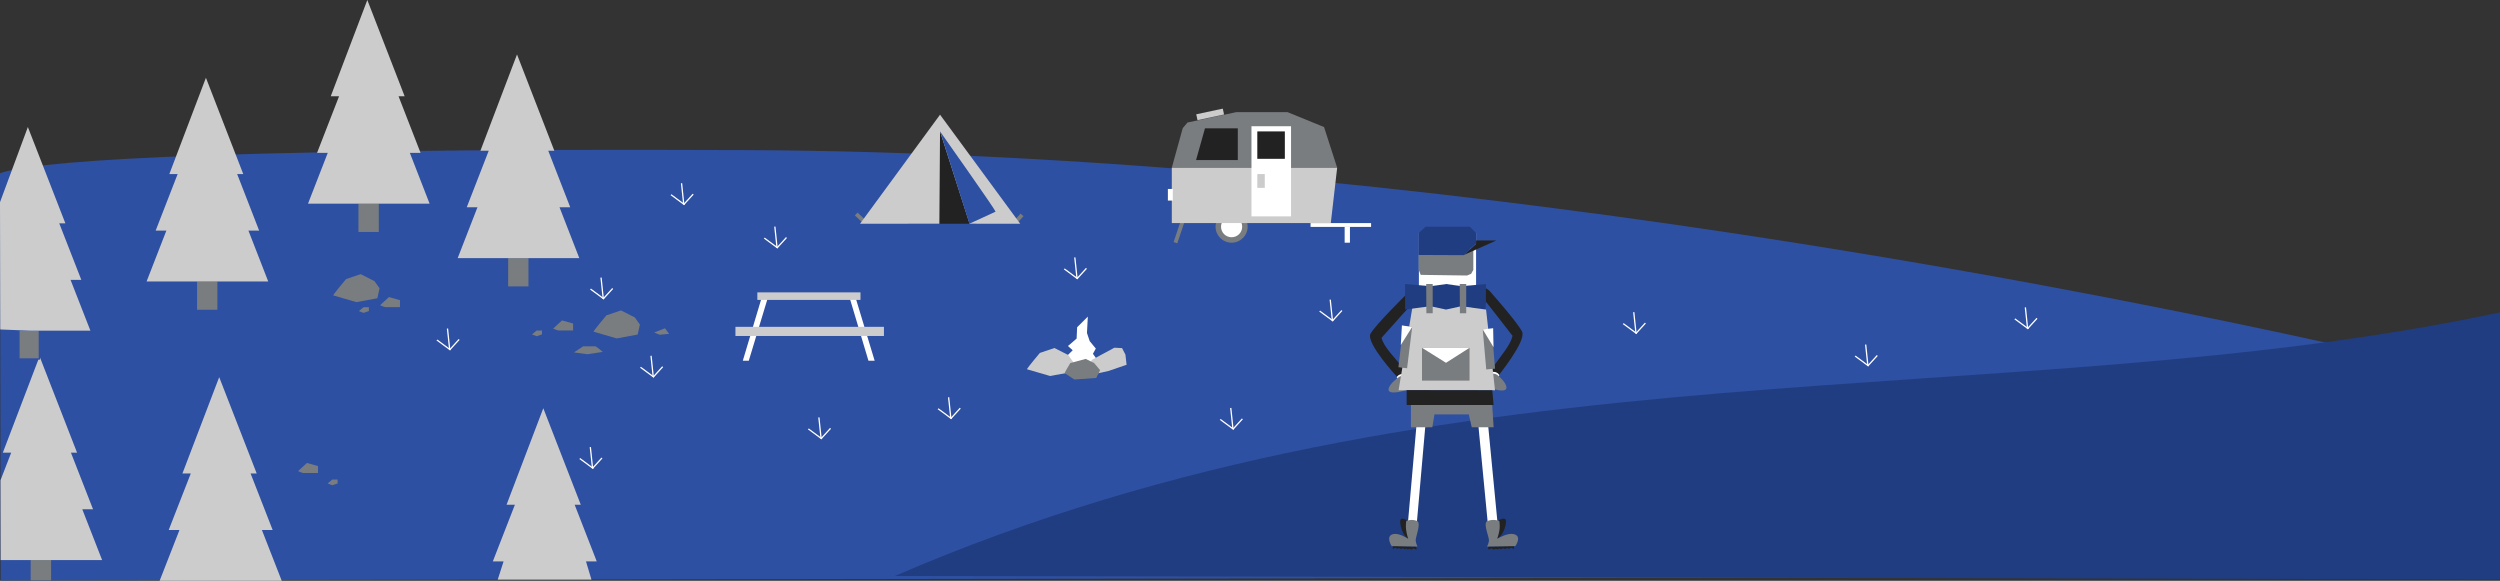 <svg xmlns="http://www.w3.org/2000/svg" viewBox="-8486 -547 1929 448.154"><rect x="-8486" y="-547" width="1929" height="448.154" fill="#333333" stroke="none"/><defs><style>.a{fill:#2e50a2;}.b,.c,.e{fill:#ccc;}.b,.c,.g{stroke:#797d7f;stroke-width:3px;}.b,.g,.i,.j{stroke-miterlimit:10;}.d{fill:#222;}.f,.j{fill:#797d7f;}.g,.i,.l{fill:none;}.h{fill:#fff;}.i{stroke:#fff;}.j{stroke:#2e50a2;}.k{fill:#203d82;}.l{stroke:#222;}</style></defs><g transform="translate(-8461.7 -1824.379)"><path class="a" d="M-795.3,4877.1c21.183-7.932,128.665-19.831,575.476-17.9,264.328,1.143,531.182,29.529,757.75,63.545C885.87,4974.985,1132.9,5039.1,1132.9,5039.1v149.1l-1927.694,3S-795.3,4882.9-795.3,4877.1Z" transform="translate(771 -3466)"/><g transform="translate(636.343 1365.865)"><line class="b" x1="5.875" y1="5.487" transform="translate(0 76.635)"/><path class="c" d="M0,3.913,4.32-.875" transform="translate(123.63 78.209)"/><path class="d" d="M513.587,184.662H460.8L485.818,109.8" transform="translate(-420.738 -100.54)"/><path class="e" d="M494.194,102.7,432.5,186.822h61.183l.511-71.21,22.791,71.21h39.034Z" transform="translate(-429.507 -102.7)"/><path class="a" d="M479.022,110.865s42.391,59.974,42.784,61.8l-20.215,9.289Z" transform="translate(-414.243 -97.831)"/></g><g transform="translate(876.839 1361.193)"><path class="f" d="M605.1,147.665H732.7l-10.129-31.378L694.436,104.8H654.762L617.2,112.785l-3.658,4.343Z" transform="translate(-602.079 -102.068)"/><ellipse class="f" cx="12.38" cy="12.327" rx="12.38" ry="12.327" transform="translate(36.785 78.796)"/><line class="g" x1="5.754" y2="17.143" transform="translate(5.834 86.307)"/><ellipse class="h" cx="8.16" cy="8.125" rx="8.16" ry="8.125" transform="translate(41.006 82.998)"/><path class="e" d="M605.1,135.4v42.725H727.778L732.7,135.4Z" transform="translate(-602.079 -89.803)"/><rect class="h" width="30.529" height="69.551" transform="translate(64.501 13.587)"/><path class="h" d="M0,0H3.8V8.965H0Z" transform="translate(0 61.986)"/><path class="d" d="M650.617,138.214H618.4l6.894-24.514h25.324Z" transform="translate(-596.668 -98.501)"/><path class="e" d="M0,0,20.958.018l0,4.624L0,4.624Z" transform="translate(21.876 4.373) rotate(-12.093)"/><rect class="h" width="46.708" height="2.942" transform="translate(110.083 88.321)"/><path class="h" d="M703.98,167.9v12.327H699.9V167.9" transform="translate(-563.509 -76.777)"/><rect class="d" width="21.244" height="21.152" transform="translate(69.003 17.58)"/><rect class="e" width="5.768" height="10.646" transform="translate(69.003 50.499)"/></g><g transform="translate(543.171 1502.972)"><path class="h" d="M369.276,169.6l-15.067,49.772H349.6L364.49,169.6Z" transform="translate(-343.928 -166.6)"/><path class="h" d="M395.9,169.6l14.89,49.772h4.786L400.509,169.6Z" transform="translate(-308.157 -166.6)"/><rect class="e" width="114.576" height="7.06" transform="translate(0 26.591)"/><path class="e" d="M0,0H79.592V5.824H0Z" transform="translate(16.893)"/></g><g transform="translate(248.826 1309.584)"><line class="i" y1="7.986" x2="7.273" transform="translate(73.858 229.715)"/><line class="i" x2="1.711" y2="16.257" transform="translate(72.146 221.301)"/><path class="i" d="M45.1,161.8c.143.143,10.41,7.7,10.41,7.7" transform="translate(18.918 68.343)"/></g><g transform="translate(429.428 1197.472)"><line class="i" y1="7.986" x2="7.273" transform="translate(73.858 229.715)"/><line class="i" x2="1.711" y2="16.257" transform="translate(72.146 221.301)"/><path class="i" d="M45.1,161.8c.143.143,10.41,7.7,10.41,7.7" transform="translate(18.918 68.343)"/></g><g transform="translate(367.312 1270.259)"><line class="i" y1="7.986" x2="7.273" transform="translate(73.858 229.715)"/><line class="i" x2="1.711" y2="16.257" transform="translate(72.146 221.301)"/><path class="i" d="M45.1,161.8c.143.143,10.41,7.7,10.41,7.7" transform="translate(18.918 68.343)"/></g><g transform="translate(405.889 1330.619)"><line class="i" y1="7.986" x2="7.273" transform="translate(73.858 229.715)"/><line class="i" x2="1.711" y2="16.257" transform="translate(72.146 221.301)"/><path class="i" d="M45.1,161.8c.143.143,10.41,7.7,10.41,7.7" transform="translate(18.918 68.343)"/></g><g transform="translate(359.046 1401.039)"><line class="i" y1="7.986" x2="7.273" transform="translate(73.858 229.715)"/><line class="i" x2="1.711" y2="16.257" transform="translate(72.146 221.301)"/><path class="i" d="M45.1,161.8c.143.143,10.41,7.7,10.41,7.7" transform="translate(18.918 68.343)"/></g><g transform="translate(535.398 1378.176)"><line class="i" y1="7.986" x2="7.273" transform="translate(73.858 229.715)"/><line class="i" x2="1.711" y2="16.257" transform="translate(72.146 221.301)"/><path class="i" d="M45.1,161.8c.143.143,10.41,7.7,10.41,7.7" transform="translate(18.918 68.343)"/></g><g transform="translate(635.514 1362.628)"><line class="i" y1="7.986" x2="7.273" transform="translate(73.858 229.715)"/><line class="i" x2="1.711" y2="16.257" transform="translate(72.146 221.301)"/><path class="i" d="M45.1,161.8c.143.143,10.41,7.7,10.41,7.7" transform="translate(18.918 68.343)"/></g><g transform="translate(1466.32 1293.268)"><line class="i" y1="7.986" x2="7.273" transform="translate(73.858 229.715)"/><line class="i" x2="1.711" y2="16.257" transform="translate(72.146 221.301)"/><path class="i" d="M45.1,161.8c.143.143,10.41,7.7,10.41,7.7" transform="translate(18.918 68.343)"/></g><g transform="translate(501.413 1230.933)"><line class="i" y1="7.986" x2="7.273" transform="translate(73.858 229.715)"/><line class="i" x2="1.711" y2="16.257" transform="translate(72.146 221.301)"/><path class="i" d="M45.1,161.8c.143.143,10.41,7.7,10.41,7.7" transform="translate(18.918 68.343)"/></g><g transform="translate(732.875 1254.712)"><line class="i" y1="7.986" x2="7.273" transform="translate(73.858 229.715)"/><line class="i" x2="1.711" y2="16.257" transform="translate(72.146 221.301)"/><path class="i" d="M45.1,161.8c.143.143,10.41,7.7,10.41,7.7" transform="translate(18.918 68.343)"/></g><g transform="translate(929.947 1287.268)"><line class="i" y1="7.986" x2="7.273" transform="translate(73.858 229.715)"/><line class="i" x2="1.711" y2="16.257" transform="translate(72.146 221.301)"/><path class="i" d="M45.1,161.8c.143.143,10.41,7.7,10.41,7.7" transform="translate(18.918 68.343)"/></g><g transform="translate(1343.094 1321.952)"><line class="i" y1="7.986" x2="7.273" transform="translate(73.858 229.715)"/><line class="i" x2="1.711" y2="16.257" transform="translate(72.146 221.301)"/><path class="i" d="M45.1,161.8c.143.143,10.41,7.7,10.41,7.7" transform="translate(18.918 68.343)"/></g><g transform="translate(853.199 1370.859)"><line class="i" y1="7.986" x2="7.273" transform="translate(73.858 229.715)"/><line class="i" x2="1.711" y2="16.257" transform="translate(72.146 221.301)"/><path class="i" d="M45.1,161.8c.143.143,10.41,7.7,10.41,7.7" transform="translate(18.918 68.343)"/></g><g transform="translate(1164.162 1296.943)"><line class="i" y1="7.986" x2="7.273" transform="translate(73.858 229.715)"/><line class="i" x2="1.711" y2="16.257" transform="translate(72.146 221.301)"/><path class="i" d="M45.1,161.8c.143.143,10.41,7.7,10.41,7.7" transform="translate(18.918 68.343)"/></g><g transform="translate(-488.48 157)"><path class="f" d="M200.1,131.5v21.819h15.687V131.5" transform="translate(656.16 1188.033)"/><path class="e" d="M190.341,95.6h6.417l-16.97,43.638h8.271L172.8,178.454h93.836l-15.259-39.217h8.271L242.678,95.6h4.706L218.577,21.3Z" transform="translate(644.528 1141.079)"/></g><path class="e" d="M190.386,95.768h6.445L179.788,139.5h8.307l-4.507,14.016H255.9L251.686,139.5h8.307L242.95,95.768h4.726L218.745,21.3Z" transform="translate(176.164 1571.079)"/><path class="e" d="M190.417,95.6h6.445l-17.044,43.638h8.307L172.8,178.454h94.241l-15.325-39.217h8.307L242.98,95.6h4.726L218.775,21.3Z" transform="translate(-73.942 1547.079)"/><path class="f" d="M200.1,131.5v15.667h15.755V131.5" transform="translate(-200.738 1578.033)"/><path class="e" d="M190.348,95.6h6.445l-8.222,21.222.1,61.6,32.326.033h45.975l-15.325-39.217h8.307L242.912,95.6h4.726L218.707,21.3" transform="translate(-212.47 1531.079)"/><path class="j" d="M200.1,131.5v21.819h15.755V131.5" transform="translate(-209.777 1401.033)"/><path class="e" d="M197.172,79.321l.2,98.2,23.589.933h45.975l-15.325-39.217h8.307L242.874,95.6H247.6L218.67,21.3Z" transform="translate(-221.472 1354.079)"/><g transform="translate(-728.513 175)"><path class="f" d="M200.1,131.5v21.819h15.687V131.5" transform="translate(656.16 1188.033)"/><path class="e" d="M190.341,95.6h6.417l-16.97,43.638h8.271L172.8,178.454h93.836l-15.259-39.217h8.271L242.678,95.6h4.706L218.577,21.3Z" transform="translate(644.528 1141.079)"/></g><g transform="translate(-603.977 115)"><path class="f" d="M200.1,131.5v21.819h15.687V131.5" transform="translate(656.16 1188.033)"/><path class="e" d="M190.341,95.6h6.417l-16.97,43.638h8.271L172.8,178.454h93.836l-15.259-39.217h8.271L242.678,95.6h4.706L218.577,21.3Z" transform="translate(644.528 1141.079)"/></g><g transform="translate(666.171 1452.3)"><path class="k" d="M-339.8,6235.8c430.251-186.1,858.393-122.3,1238.529-203.4v206.1S-187.136,6235.8-339.8,6235.8Z" transform="translate(339.8 -5966.3)"/><g transform="translate(357.638)"><g transform="translate(23.776 145.612)"><path class="l" d="M0,0V1.06L1.674.3l1.369.909L4.412.606l1.369.757L7.3.757l1.369.757L9.89.909l1.217.757,1.369-.606c.152.3,1.521.757,1.521.757L15.215.757l1.978.909V.606L7.511.274Z" transform="translate(3.309 101.17)"/><path class="h" d="M3.221,90.595c-1.843,0-3.254-1.678-3.253-5.543L0,7.18C0,3.314,1.58,0,3.423,0h0C5.266,0,6.845,3.311,6.844,7.177L6.814,85.049C6.813,88.915,5.064,90.594,3.221,90.595Z" transform="matrix(0.996, 0.087, -0.087, 0.996, 21.741, 0)"/><path class="d" d="M4.845,1.064S.86-1.33.135,1.064,1.584,14.306,7.382,15.9,4.845,1.064,4.845,1.064Z" transform="translate(8.482 79.659)"/><path class="f" d="M13.2.808a11.164,11.164,0,0,1,8.368,0C24.914,2.474,20.2,13.23,20.5,15.957A12.537,12.537,0,0,0,21.871,20.5L1.939,20.2s-5.477-8.483,1.978-9.393c4.385-.535,10.8,3.787,10.8,3.787a40.7,40.7,0,0,1-1.674-7.272A26.031,26.031,0,0,1,13.2.808Z" transform="translate(0 80.668)"/></g><g transform="translate(91.958 145.52)"><path class="l" d="M0,1.818V.757l1.837.757L3.34.606l1.5.606,1.5-.757,1.67.606L9.518.3l1.336.606L12.19.151l1.5.606C13.86.455,15.363,0,15.363,0L16.7,1.06,18.87.151v1.06L8.244,1.544Z" transform="translate(27.652 103.08) rotate(180)"/><path class="h" d="M3.523,0C1.5-.015-.032,1.653,0,5.521l.691,77.93c.034,3.869,1.8,7.2,3.818,7.215h0c2.022.016,3.725-3.286,3.691-7.155L7.512,5.582C7.477,1.713,5.545.018,3.523,0Z" transform="matrix(-0.996, 0.087, -0.087, -0.996, 16.077, 90.317)"/><path class="d" d="M5.456,14.947s-4.488,2.393-5.3,0S1.784,1.7,8.313.109,5.456,14.947,5.456,14.947Z" transform="translate(21.975 95.761) rotate(180)"/><path class="f" d="M14.485,19.694a13.352,13.352,0,0,0,9.184,0c3.674-1.667-1.5-12.422-1.169-15.149A11.787,11.787,0,0,1,24,0L2.128.3S-3.883,8.786,4.3,9.7c4.813.535,11.856-3.787,11.856-3.787a37.725,37.725,0,0,0-1.837,7.272A23.749,23.749,0,0,0,14.485,19.694Z" transform="translate(31.284 101.262) rotate(180)"/></g><g transform="translate(65.678 44.39)"><path class="d" d="M41.2,2.175C39.865.409,37.5-1,34.882,1.206c0,0-32.146,8.023-34.3,15.692C-1,24.361,1.5,55.43,1.5,55.43c.041,3.875,1.806,7.213,3.825,7.233h0c2.019.02,4.788-2.541,3.673-7.159,0,0-.61-26.463-.638-36.538,5.713-4.8,14.919-6.4,31.2-11.578C42.294,6.033,42.538,3.94,41.2,2.175Z" transform="matrix(-0.799, 0.602, -0.602, -0.799, 71.389, 49.958)"/><path class="h" d="M62.726,84.959c.566-1.265,5.768-3.4,8.588-.008C74.367,88.627,60,89.22,62.726,84.959Z" transform="translate(-28.703 -15.525)"/><path class="f" d="M62.987,84.481c-4.412,3.182.3,8.786,3.2,10s11.107,3.182,10.8-.909-6.542-9.09-6.542-9.09S67.4,81.3,62.987,84.481Z" transform="translate(-28.398 -14.039)"/></g><g transform="translate(0 43.875)"><path class="d" d="M43.523,61.173c-1.59,1.957-4.286,3.609-6.989,1.473,0,0-34.627-6.154-36.441-14.082C-1.1,40.811,3.857,7.887,3.857,7.887,4.18,3.8,6.352.155,8.564-.01h0c2.212-.165,5.062,2.336,3.509,7.283,0,0-2.563,27.935-3.316,38.556C14.669,50.479,24.636,51.5,42.1,55.8,45,57.027,45.113,59.216,43.523,61.173Z" transform="matrix(0.799, 0.602, -0.602, 0.799, 38.459, 0)"/><path class="h" d="M72.739,84.959c-.651-1.265-6.628-3.4-9.867-.008C59.363,88.627,75.873,89.22,72.739,84.959Z" transform="translate(-32.713 -13.494)"/><path class="f" d="M77.277,84.481c5.07,3.182-.35,8.786-3.671,10s-12.762,3.182-12.412-.909,7.517-9.09,7.517-9.09S72.207,81.3,77.277,84.481Z" transform="translate(-37.902 -12.008)"/></g><path class="f" d="M0,0H62.017l1.8,27.788H46.924l-2.282-9.925H18.168l-1.674,9.925H0Z" transform="translate(40.563 126.965)"/><rect class="h" width="44.123" height="43.933" transform="translate(46.711 4.848)"/><g transform="translate(29.653 44.236)"><path class="e" d="M829.092,185.04h-74.4L765.8,118.383h55.906Z" transform="translate(-753.305 -103.082)"/><g transform="translate(19.459 49.212)"><path class="f" d="M797.872,157.8H761.2V132.484h36.672Z" transform="translate(-761.2 -132.484)"/></g><g transform="translate(3.958 31.928) rotate(7)"><path class="f" d="M6.826,32.109l-6.725,0L-.007,13.664S1.411,0,2.963,0l3.88,0Z" transform="translate(1.16 0.229)"/><path class="h" d="M7.979.227l-7,14.9L0,0Z" transform="translate(0 0)"/></g><g transform="translate(66.29 34.798) rotate(-5)"><path class="f" d="M.012,31l6.8,0,.113-17.808S5.491,0,3.922,0H0Z" transform="translate(0 0.222)"/><path class="h" d="M0,.223,7.077,14.608,8.067,0Z" transform="translate(0.024 0)"/></g><path class="d" d="M16.731,57.7V69.151H83.819l-1-11.356Z" transform="translate(-9.123 24.168)"/><path class="k" d="M0,0,19.589,1.667,31.783,0l11.57,1.667L62.381,0V19.694L43.353,17.119,31.58,19.694,19.589,17.119,0,19.694Z" transform="translate(6.407 0)"/><path class="h" d="M37.457,50.749l18.152-11.56H18.937Z" transform="translate(0.522 10.023)"/><path class="f" d="M25.978,8.689l.152,22.572H31V8.689Z" transform="translate(-3.29 -8.689)"/><path class="f" d="M25.978,8.689l.152,22.572H31V8.689Z" transform="translate(22.575 -8.689)"/></g><path class="f" d="M1153.545,1479.2v15.767l-1.727,3.052-3.166,1.275-35.7-.507-1.555-3.82v-11.734l2.764-4.033Z" transform="translate(-1064.841 -1461.627)"/><path class="d" d="M1135.8,1483.01l25.1-11.21h-15.671v2.424Z" transform="translate(-1054.399 -1461.196)"/><path class="k" d="M1112.9,1486.615l34.842.152,9.433-8.787v-8.332l-4.869-4.848h-34.081l-5.325,4.848Z" transform="translate(-1066.341 -1464.8)"/></g></g><path class="f" d="M231.7,1505.3c0-.8,9.943-12.6,9.943-12.6l11.248-3.8,10.646,5.4,3.917,5.5-1.707,7.7-16.17,3Z" transform="translate(1.106)"/><path class="f" d="M231.7,1505.3c0-.8,9.943-12.6,9.943-12.6l11.248-3.8,10.646,5.4,3.917,5.5-1.707,7.7-16.17,3Z" transform="translate(201.971 28)"/><path class="f" d="M287.818,1516.352c-.5.148-4.118-1.452-4.118-1.452l6.829-6.3,8.537,2.4v5.352Z" transform="translate(-14.738 -2)"/><path class="f" d="M287.818,1516.352c-.5.148-4.118-1.452-4.118-1.452l6.829-6.3,8.537,2.4v5.352Z" transform="translate(-78.01 126)"/><path class="f" d="M287.818,1516.352c-.5.148-4.118-1.452-4.118-1.452l6.829-6.3,8.537,2.4v5.352Z" transform="translate(118.837 16)"/><path class="f" d="M264.016,1521.4l-3.616,3,3.616,1.4,4.118-1.4v-3Z" transform="translate(-7.809 -7)"/><path class="f" d="M264.016,1521.4l-3.616,3,3.616,1.4,4.118-1.4v-3Z" transform="translate(-31.912 126)"/><path class="f" d="M264.016,1521.4l-3.616,3,3.616,1.4,4.118-1.4v-3Z" transform="translate(125.766 11)"/><path class="f" d="M2.794,4.243C2.293,4.391,0,0,0,0L8.528,2.421l.011,5.36Z" transform="matrix(0.799, -0.602, 0.602, 0.799, 480.508, 1533.893)"/><path class="f" d="M5.725,6.09C5.222,6.239,0,1.8,0,1.8L11.851,0,22.2,1.4l-7.03,4.69Z" transform="translate(440.801 1550.7) rotate(180)"/><g transform="translate(768.11 1521.681)"><path class="h" d="M549.4,201.14l11.265-11.086L557,186.793l6.68-5.739.393-8.738,8.252-8.217-.655,12.651,2.1,6.26,4.716,5.739-2.227,4.043,6.418,9Z" transform="translate(-525.37 -164.1)"/><path class="e" d="M231.7,1505.3c0-.8,9.943-12.6,9.943-12.6l11.248-3.8,10.646,5.4,3.917,5.5-1.707,7.7-16.17,3Z" transform="translate(-231.7 -1464.681)"/><path class="e" d="M.018,13.306c0-.8,10.025-10.091,10.025-10.091L29.413.039l5.524,2.208.811,5.6-1.7,7.7-14.857-.02Z" transform="translate(39.617 33.537) rotate(-19)"/><path class="f" d="M231.7,1505.3c0-.8,4.319-7.8,4.319-7.8l11.851-3.2,6.528,3.2,4.62,5.5L256,1509l-16.873,1.2Z" transform="translate(-202.575 -1461.681)"/></g></g></svg>